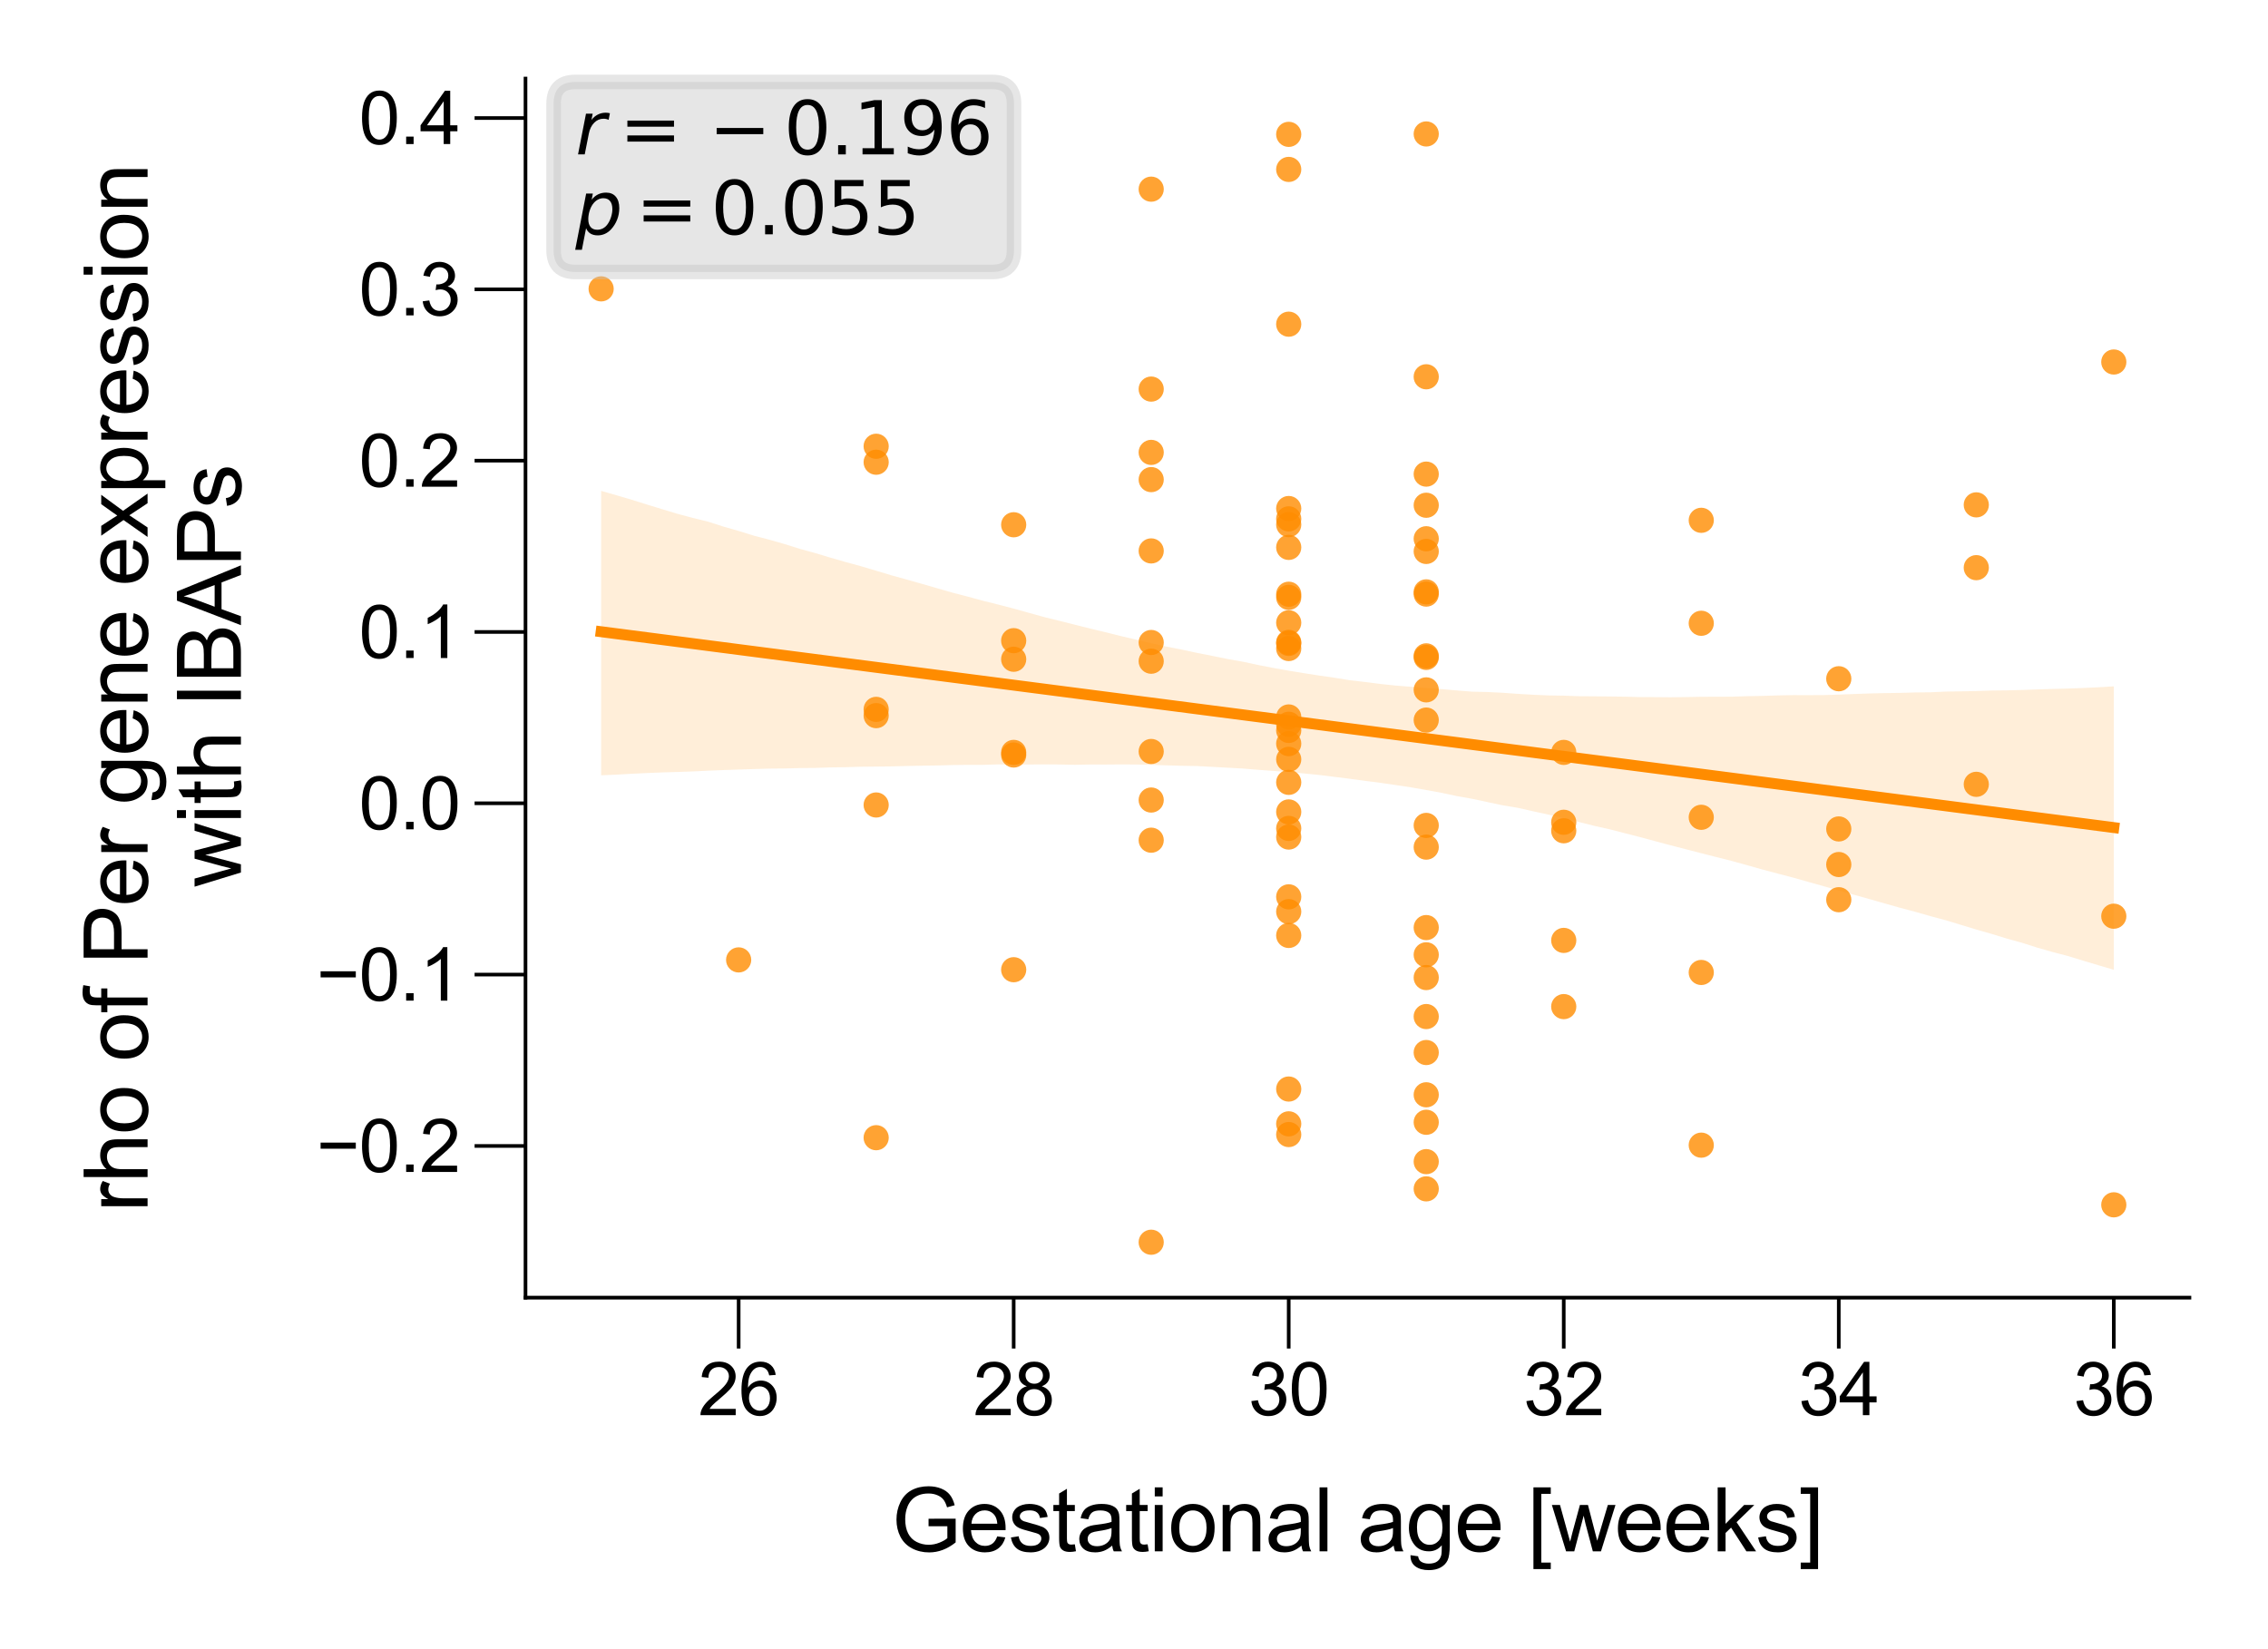 <?xml version="1.0" encoding="utf-8" standalone="no"?>
<!DOCTYPE svg PUBLIC "-//W3C//DTD SVG 1.1//EN"
  "http://www.w3.org/Graphics/SVG/1.1/DTD/svg11.dtd">
<svg xmlns:xlink="http://www.w3.org/1999/xlink" width="155.906pt" height="113.386pt" viewBox="0 0 155.906 113.386" xmlns="http://www.w3.org/2000/svg" version="1.1">
 <defs>
  <style type="text/css">*{stroke-linejoin: round; stroke-linecap: butt}</style>
 </defs>
 <g id="figure_1">
  <g id="patch_1">
   <path d="M 0 113.386 
L 155.906 113.386 
L 155.906 0 
L 0 0 
z
" style="fill: #ffffff"/>
  </g>
  <g id="axes_1">
   <g id="patch_2">
    <path d="M 36.124 89.218 
L 150.506 89.218 
L 150.506 5.4 
L 36.124 5.4 
z
" style="fill: #ffffff"/>
   </g>
   <g id="PathCollection_1">
    <defs>
     <path id="C0_0_718d203c17" d="M 0 0.866 
C 0.23 0.866 0.45 0.775 0.612 0.612 
C 0.775 0.45 0.866 0.23 0.866 -0 
C 0.866 -0.23 0.775 -0.45 0.612 -0.612 
C 0.45 -0.775 0.23 -0.866 0 -0.866 
C -0.23 -0.866 -0.45 -0.775 -0.612 -0.612 
C -0.775 -0.45 -0.866 -0.23 -0.866 0 
C -0.866 0.23 -0.775 0.45 -0.612 0.612 
C -0.45 0.775 -0.23 0.866 0 0.866 
z
"/>
    </defs>
    <g clip-path="url(#p02d0d95303)">
     <use xlink:href="#C0_0_718d203c17" x="88.588" y="78.005" style="fill: #ff8c00; fill-opacity: 0.8"/>
    </g>
    <g clip-path="url(#p02d0d95303)">
     <use xlink:href="#C0_0_718d203c17" x="98.041" y="47.431" style="fill: #ff8c00; fill-opacity: 0.8"/>
    </g>
    <g clip-path="url(#p02d0d95303)">
     <use xlink:href="#C0_0_718d203c17" x="98.041" y="81.738" style="fill: #ff8c00; fill-opacity: 0.8"/>
    </g>
    <g clip-path="url(#p02d0d95303)">
     <use xlink:href="#C0_0_718d203c17" x="69.682" y="51.73" style="fill: #ff8c00; fill-opacity: 0.8"/>
    </g>
    <g clip-path="url(#p02d0d95303)">
     <use xlink:href="#C0_0_718d203c17" x="98.041" y="45.2" style="fill: #ff8c00; fill-opacity: 0.8"/>
    </g>
    <g clip-path="url(#p02d0d95303)">
     <use xlink:href="#C0_0_718d203c17" x="135.853" y="39.029" style="fill: #ff8c00; fill-opacity: 0.8"/>
    </g>
    <g clip-path="url(#p02d0d95303)">
     <use xlink:href="#C0_0_718d203c17" x="98.041" y="40.846" style="fill: #ff8c00; fill-opacity: 0.8"/>
    </g>
    <g clip-path="url(#p02d0d95303)">
     <use xlink:href="#C0_0_718d203c17" x="60.229" y="49.203" style="fill: #ff8c00; fill-opacity: 0.8"/>
    </g>
    <g clip-path="url(#p02d0d95303)">
     <use xlink:href="#C0_0_718d203c17" x="88.588" y="40.855" style="fill: #ff8c00; fill-opacity: 0.8"/>
    </g>
    <g clip-path="url(#p02d0d95303)">
     <use xlink:href="#C0_0_718d203c17" x="116.947" y="56.192" style="fill: #ff8c00; fill-opacity: 0.8"/>
    </g>
    <g clip-path="url(#p02d0d95303)">
     <use xlink:href="#C0_0_718d203c17" x="50.776" y="65.997" style="fill: #ff8c00; fill-opacity: 0.8"/>
    </g>
    <g clip-path="url(#p02d0d95303)">
     <use xlink:href="#C0_0_718d203c17" x="88.588" y="44.165" style="fill: #ff8c00; fill-opacity: 0.8"/>
    </g>
    <g clip-path="url(#p02d0d95303)">
     <use xlink:href="#C0_0_718d203c17" x="88.588" y="62.677" style="fill: #ff8c00; fill-opacity: 0.8"/>
    </g>
    <g clip-path="url(#p02d0d95303)">
     <use xlink:href="#C0_0_718d203c17" x="88.588" y="74.875" style="fill: #ff8c00; fill-opacity: 0.8"/>
    </g>
    <g clip-path="url(#p02d0d95303)">
     <use xlink:href="#C0_0_718d203c17" x="79.135" y="31.104" style="fill: #ff8c00; fill-opacity: 0.8"/>
    </g>
    <g clip-path="url(#p02d0d95303)">
     <use xlink:href="#C0_0_718d203c17" x="98.041" y="40.693" style="fill: #ff8c00; fill-opacity: 0.8"/>
    </g>
    <g clip-path="url(#p02d0d95303)">
     <use xlink:href="#C0_0_718d203c17" x="79.135" y="55.005" style="fill: #ff8c00; fill-opacity: 0.8"/>
    </g>
    <g clip-path="url(#p02d0d95303)">
     <use xlink:href="#C0_0_718d203c17" x="79.135" y="44.174" style="fill: #ff8c00; fill-opacity: 0.8"/>
    </g>
    <g clip-path="url(#p02d0d95303)">
     <use xlink:href="#C0_0_718d203c17" x="88.588" y="11.648" style="fill: #ff8c00; fill-opacity: 0.8"/>
    </g>
    <g clip-path="url(#p02d0d95303)">
     <use xlink:href="#C0_0_718d203c17" x="79.135" y="32.975" style="fill: #ff8c00; fill-opacity: 0.8"/>
    </g>
    <g clip-path="url(#p02d0d95303)">
     <use xlink:href="#C0_0_718d203c17" x="60.229" y="48.771" style="fill: #ff8c00; fill-opacity: 0.8"/>
    </g>
    <g clip-path="url(#p02d0d95303)">
     <use xlink:href="#C0_0_718d203c17" x="69.682" y="45.326" style="fill: #ff8c00; fill-opacity: 0.8"/>
    </g>
    <g clip-path="url(#p02d0d95303)">
     <use xlink:href="#C0_0_718d203c17" x="98.041" y="72.365" style="fill: #ff8c00; fill-opacity: 0.8"/>
    </g>
    <g clip-path="url(#p02d0d95303)">
     <use xlink:href="#C0_0_718d203c17" x="98.041" y="67.211" style="fill: #ff8c00; fill-opacity: 0.8"/>
    </g>
    <g clip-path="url(#p02d0d95303)">
     <use xlink:href="#C0_0_718d203c17" x="41.323" y="19.86" style="fill: #ff8c00; fill-opacity: 0.8"/>
    </g>
    <g clip-path="url(#p02d0d95303)">
     <use xlink:href="#C0_0_718d203c17" x="88.588" y="36.07" style="fill: #ff8c00; fill-opacity: 0.8"/>
    </g>
    <g clip-path="url(#p02d0d95303)">
     <use xlink:href="#C0_0_718d203c17" x="88.588" y="55.823" style="fill: #ff8c00; fill-opacity: 0.8"/>
    </g>
    <g clip-path="url(#p02d0d95303)">
     <use xlink:href="#C0_0_718d203c17" x="116.947" y="78.734" style="fill: #ff8c00; fill-opacity: 0.8"/>
    </g>
    <g clip-path="url(#p02d0d95303)">
     <use xlink:href="#C0_0_718d203c17" x="88.588" y="35.674" style="fill: #ff8c00; fill-opacity: 0.8"/>
    </g>
    <g clip-path="url(#p02d0d95303)">
     <use xlink:href="#C0_0_718d203c17" x="88.588" y="9.237" style="fill: #ff8c00; fill-opacity: 0.8"/>
    </g>
    <g clip-path="url(#p02d0d95303)">
     <use xlink:href="#C0_0_718d203c17" x="88.588" y="44.237" style="fill: #ff8c00; fill-opacity: 0.8"/>
    </g>
    <g clip-path="url(#p02d0d95303)">
     <use xlink:href="#C0_0_718d203c17" x="88.588" y="42.816" style="fill: #ff8c00; fill-opacity: 0.8"/>
    </g>
    <g clip-path="url(#p02d0d95303)">
     <use xlink:href="#C0_0_718d203c17" x="145.306" y="82.836" style="fill: #ff8c00; fill-opacity: 0.8"/>
    </g>
    <g clip-path="url(#p02d0d95303)">
     <use xlink:href="#C0_0_718d203c17" x="126.4" y="46.666" style="fill: #ff8c00; fill-opacity: 0.8"/>
    </g>
    <g clip-path="url(#p02d0d95303)">
     <use xlink:href="#C0_0_718d203c17" x="98.041" y="58.243" style="fill: #ff8c00; fill-opacity: 0.8"/>
    </g>
    <g clip-path="url(#p02d0d95303)">
     <use xlink:href="#C0_0_718d203c17" x="88.588" y="53.79" style="fill: #ff8c00; fill-opacity: 0.8"/>
    </g>
    <g clip-path="url(#p02d0d95303)">
     <use xlink:href="#C0_0_718d203c17" x="69.682" y="36.079" style="fill: #ff8c00; fill-opacity: 0.8"/>
    </g>
    <g clip-path="url(#p02d0d95303)">
     <use xlink:href="#C0_0_718d203c17" x="126.4" y="61.859" style="fill: #ff8c00; fill-opacity: 0.8"/>
    </g>
    <g clip-path="url(#p02d0d95303)">
     <use xlink:href="#C0_0_718d203c17" x="79.135" y="57.766" style="fill: #ff8c00; fill-opacity: 0.8"/>
    </g>
    <g clip-path="url(#p02d0d95303)">
     <use xlink:href="#C0_0_718d203c17" x="69.682" y="66.671" style="fill: #ff8c00; fill-opacity: 0.8"/>
    </g>
    <g clip-path="url(#p02d0d95303)">
     <use xlink:href="#C0_0_718d203c17" x="60.229" y="78.221" style="fill: #ff8c00; fill-opacity: 0.8"/>
    </g>
    <g clip-path="url(#p02d0d95303)">
     <use xlink:href="#C0_0_718d203c17" x="98.041" y="49.508" style="fill: #ff8c00; fill-opacity: 0.8"/>
    </g>
    <g clip-path="url(#p02d0d95303)">
     <use xlink:href="#C0_0_718d203c17" x="79.135" y="37.878" style="fill: #ff8c00; fill-opacity: 0.8"/>
    </g>
    <g clip-path="url(#p02d0d95303)">
     <use xlink:href="#C0_0_718d203c17" x="135.853" y="53.925" style="fill: #ff8c00; fill-opacity: 0.8"/>
    </g>
    <g clip-path="url(#p02d0d95303)">
     <use xlink:href="#C0_0_718d203c17" x="98.041" y="77.16" style="fill: #ff8c00; fill-opacity: 0.8"/>
    </g>
    <g clip-path="url(#p02d0d95303)">
     <use xlink:href="#C0_0_718d203c17" x="79.135" y="13.006" style="fill: #ff8c00; fill-opacity: 0.8"/>
    </g>
    <g clip-path="url(#p02d0d95303)">
     <use xlink:href="#C0_0_718d203c17" x="135.853" y="34.711" style="fill: #ff8c00; fill-opacity: 0.8"/>
    </g>
    <g clip-path="url(#p02d0d95303)">
     <use xlink:href="#C0_0_718d203c17" x="88.588" y="41.071" style="fill: #ff8c00; fill-opacity: 0.8"/>
    </g>
    <g clip-path="url(#p02d0d95303)">
     <use xlink:href="#C0_0_718d203c17" x="88.588" y="37.635" style="fill: #ff8c00; fill-opacity: 0.8"/>
    </g>
    <g clip-path="url(#p02d0d95303)">
     <use xlink:href="#C0_0_718d203c17" x="88.588" y="77.268" style="fill: #ff8c00; fill-opacity: 0.8"/>
    </g>
    <g clip-path="url(#p02d0d95303)">
     <use xlink:href="#C0_0_718d203c17" x="116.947" y="42.852" style="fill: #ff8c00; fill-opacity: 0.8"/>
    </g>
    <g clip-path="url(#p02d0d95303)">
     <use xlink:href="#C0_0_718d203c17" x="88.588" y="34.963" style="fill: #ff8c00; fill-opacity: 0.8"/>
    </g>
    <g clip-path="url(#p02d0d95303)">
     <use xlink:href="#C0_0_718d203c17" x="60.229" y="31.779" style="fill: #ff8c00; fill-opacity: 0.8"/>
    </g>
    <g clip-path="url(#p02d0d95303)">
     <use xlink:href="#C0_0_718d203c17" x="88.588" y="51.128" style="fill: #ff8c00; fill-opacity: 0.8"/>
    </g>
    <g clip-path="url(#p02d0d95303)">
     <use xlink:href="#C0_0_718d203c17" x="107.494" y="56.534" style="fill: #ff8c00; fill-opacity: 0.8"/>
    </g>
    <g clip-path="url(#p02d0d95303)">
     <use xlink:href="#C0_0_718d203c17" x="88.588" y="49.293" style="fill: #ff8c00; fill-opacity: 0.8"/>
    </g>
    <g clip-path="url(#p02d0d95303)">
     <use xlink:href="#C0_0_718d203c17" x="98.041" y="65.646" style="fill: #ff8c00; fill-opacity: 0.8"/>
    </g>
    <g clip-path="url(#p02d0d95303)">
     <use xlink:href="#C0_0_718d203c17" x="88.588" y="56.957" style="fill: #ff8c00; fill-opacity: 0.8"/>
    </g>
    <g clip-path="url(#p02d0d95303)">
     <use xlink:href="#C0_0_718d203c17" x="98.041" y="37.914" style="fill: #ff8c00; fill-opacity: 0.8"/>
    </g>
    <g clip-path="url(#p02d0d95303)">
     <use xlink:href="#C0_0_718d203c17" x="88.588" y="61.661" style="fill: #ff8c00; fill-opacity: 0.8"/>
    </g>
    <g clip-path="url(#p02d0d95303)">
     <use xlink:href="#C0_0_718d203c17" x="98.041" y="69.892" style="fill: #ff8c00; fill-opacity: 0.8"/>
    </g>
    <g clip-path="url(#p02d0d95303)">
     <use xlink:href="#C0_0_718d203c17" x="98.041" y="25.905" style="fill: #ff8c00; fill-opacity: 0.8"/>
    </g>
    <g clip-path="url(#p02d0d95303)">
     <use xlink:href="#C0_0_718d203c17" x="79.135" y="51.667" style="fill: #ff8c00; fill-opacity: 0.8"/>
    </g>
    <g clip-path="url(#p02d0d95303)">
     <use xlink:href="#C0_0_718d203c17" x="88.588" y="52.207" style="fill: #ff8c00; fill-opacity: 0.8"/>
    </g>
    <g clip-path="url(#p02d0d95303)">
     <use xlink:href="#C0_0_718d203c17" x="88.588" y="57.55" style="fill: #ff8c00; fill-opacity: 0.8"/>
    </g>
    <g clip-path="url(#p02d0d95303)">
     <use xlink:href="#C0_0_718d203c17" x="69.682" y="51.91" style="fill: #ff8c00; fill-opacity: 0.8"/>
    </g>
    <g clip-path="url(#p02d0d95303)">
     <use xlink:href="#C0_0_718d203c17" x="98.041" y="63.775" style="fill: #ff8c00; fill-opacity: 0.8"/>
    </g>
    <g clip-path="url(#p02d0d95303)">
     <use xlink:href="#C0_0_718d203c17" x="88.588" y="22.289" style="fill: #ff8c00; fill-opacity: 0.8"/>
    </g>
    <g clip-path="url(#p02d0d95303)">
     <use xlink:href="#C0_0_718d203c17" x="98.041" y="45.092" style="fill: #ff8c00; fill-opacity: 0.8"/>
    </g>
    <g clip-path="url(#p02d0d95303)">
     <use xlink:href="#C0_0_718d203c17" x="145.306" y="24.889" style="fill: #ff8c00; fill-opacity: 0.8"/>
    </g>
    <g clip-path="url(#p02d0d95303)">
     <use xlink:href="#C0_0_718d203c17" x="126.4" y="59.439" style="fill: #ff8c00; fill-opacity: 0.8"/>
    </g>
    <g clip-path="url(#p02d0d95303)">
     <use xlink:href="#C0_0_718d203c17" x="60.229" y="55.346" style="fill: #ff8c00; fill-opacity: 0.8"/>
    </g>
    <g clip-path="url(#p02d0d95303)">
     <use xlink:href="#C0_0_718d203c17" x="145.306" y="62.992" style="fill: #ff8c00; fill-opacity: 0.8"/>
    </g>
    <g clip-path="url(#p02d0d95303)">
     <use xlink:href="#C0_0_718d203c17" x="79.135" y="26.751" style="fill: #ff8c00; fill-opacity: 0.8"/>
    </g>
    <g clip-path="url(#p02d0d95303)">
     <use xlink:href="#C0_0_718d203c17" x="88.588" y="49.796" style="fill: #ff8c00; fill-opacity: 0.8"/>
    </g>
    <g clip-path="url(#p02d0d95303)">
     <use xlink:href="#C0_0_718d203c17" x="126.4" y="56.993" style="fill: #ff8c00; fill-opacity: 0.8"/>
    </g>
    <g clip-path="url(#p02d0d95303)">
     <use xlink:href="#C0_0_718d203c17" x="60.229" y="30.682" style="fill: #ff8c00; fill-opacity: 0.8"/>
    </g>
    <g clip-path="url(#p02d0d95303)">
     <use xlink:href="#C0_0_718d203c17" x="88.588" y="64.315" style="fill: #ff8c00; fill-opacity: 0.8"/>
    </g>
    <g clip-path="url(#p02d0d95303)">
     <use xlink:href="#C0_0_718d203c17" x="69.682" y="44.048" style="fill: #ff8c00; fill-opacity: 0.8"/>
    </g>
    <g clip-path="url(#p02d0d95303)">
     <use xlink:href="#C0_0_718d203c17" x="98.041" y="34.738" style="fill: #ff8c00; fill-opacity: 0.8"/>
    </g>
    <g clip-path="url(#p02d0d95303)">
     <use xlink:href="#C0_0_718d203c17" x="88.588" y="50.219" style="fill: #ff8c00; fill-opacity: 0.8"/>
    </g>
    <g clip-path="url(#p02d0d95303)">
     <use xlink:href="#C0_0_718d203c17" x="116.947" y="66.86" style="fill: #ff8c00; fill-opacity: 0.8"/>
    </g>
    <g clip-path="url(#p02d0d95303)">
     <use xlink:href="#C0_0_718d203c17" x="79.135" y="45.461" style="fill: #ff8c00; fill-opacity: 0.8"/>
    </g>
    <g clip-path="url(#p02d0d95303)">
     <use xlink:href="#C0_0_718d203c17" x="79.135" y="85.408" style="fill: #ff8c00; fill-opacity: 0.8"/>
    </g>
    <g clip-path="url(#p02d0d95303)">
     <use xlink:href="#C0_0_718d203c17" x="107.494" y="51.73" style="fill: #ff8c00; fill-opacity: 0.8"/>
    </g>
    <g clip-path="url(#p02d0d95303)">
     <use xlink:href="#C0_0_718d203c17" x="98.041" y="9.21" style="fill: #ff8c00; fill-opacity: 0.8"/>
    </g>
    <g clip-path="url(#p02d0d95303)">
     <use xlink:href="#C0_0_718d203c17" x="98.041" y="32.597" style="fill: #ff8c00; fill-opacity: 0.8"/>
    </g>
    <g clip-path="url(#p02d0d95303)">
     <use xlink:href="#C0_0_718d203c17" x="98.041" y="75.271" style="fill: #ff8c00; fill-opacity: 0.8"/>
    </g>
    <g clip-path="url(#p02d0d95303)">
     <use xlink:href="#C0_0_718d203c17" x="88.588" y="44.588" style="fill: #ff8c00; fill-opacity: 0.8"/>
    </g>
    <g clip-path="url(#p02d0d95303)">
     <use xlink:href="#C0_0_718d203c17" x="107.494" y="57.118" style="fill: #ff8c00; fill-opacity: 0.8"/>
    </g>
    <g clip-path="url(#p02d0d95303)">
     <use xlink:href="#C0_0_718d203c17" x="98.041" y="79.867" style="fill: #ff8c00; fill-opacity: 0.8"/>
    </g>
    <g clip-path="url(#p02d0d95303)">
     <use xlink:href="#C0_0_718d203c17" x="107.494" y="69.208" style="fill: #ff8c00; fill-opacity: 0.8"/>
    </g>
    <g clip-path="url(#p02d0d95303)">
     <use xlink:href="#C0_0_718d203c17" x="98.041" y="56.75" style="fill: #ff8c00; fill-opacity: 0.8"/>
    </g>
    <g clip-path="url(#p02d0d95303)">
     <use xlink:href="#C0_0_718d203c17" x="98.041" y="37.041" style="fill: #ff8c00; fill-opacity: 0.8"/>
    </g>
    <g clip-path="url(#p02d0d95303)">
     <use xlink:href="#C0_0_718d203c17" x="107.494" y="64.656" style="fill: #ff8c00; fill-opacity: 0.8"/>
    </g>
    <g clip-path="url(#p02d0d95303)">
     <use xlink:href="#C0_0_718d203c17" x="116.947" y="35.773" style="fill: #ff8c00; fill-opacity: 0.8"/>
    </g>
   </g>
   <g id="PolyCollection_1">
    <path d="M 41.323 33.749 
L 41.323 53.304 
L 42.373 53.26 
L 43.424 53.2 
L 44.474 53.15 
L 45.525 53.106 
L 46.575 53.075 
L 47.625 53.038 
L 48.676 52.987 
L 49.726 52.945 
L 50.776 52.91 
L 51.827 52.876 
L 52.877 52.845 
L 53.927 52.835 
L 54.978 52.808 
L 56.028 52.798 
L 57.078 52.763 
L 58.129 52.748 
L 59.179 52.716 
L 60.229 52.705 
L 61.28 52.693 
L 62.33 52.665 
L 63.38 52.644 
L 64.431 52.629 
L 65.481 52.599 
L 66.531 52.587 
L 67.582 52.586 
L 68.632 52.555 
L 69.682 52.567 
L 70.733 52.564 
L 71.783 52.555 
L 72.833 52.562 
L 73.884 52.583 
L 74.934 52.564 
L 75.984 52.566 
L 77.035 52.558 
L 78.085 52.563 
L 79.135 52.586 
L 80.186 52.62 
L 81.236 52.651 
L 82.286 52.669 
L 83.337 52.725 
L 84.387 52.782 
L 85.437 52.84 
L 86.488 52.927 
L 87.538 53.003 
L 88.588 53.082 
L 89.639 53.177 
L 90.689 53.283 
L 91.739 53.414 
L 92.79 53.544 
L 93.84 53.686 
L 94.89 53.822 
L 95.941 53.975 
L 96.991 54.133 
L 98.041 54.317 
L 99.092 54.508 
L 100.142 54.733 
L 101.192 54.919 
L 102.243 55.144 
L 103.293 55.367 
L 104.343 55.542 
L 105.394 55.78 
L 106.444 56.009 
L 107.494 56.254 
L 108.545 56.515 
L 109.595 56.782 
L 110.645 57.015 
L 111.696 57.286 
L 112.746 57.556 
L 113.796 57.839 
L 114.847 58.12 
L 115.897 58.39 
L 116.947 58.662 
L 117.998 58.93 
L 119.048 59.195 
L 120.098 59.486 
L 121.149 59.782 
L 122.199 60.062 
L 123.249 60.336 
L 124.3 60.632 
L 125.35 60.928 
L 126.4 61.227 
L 127.451 61.52 
L 128.501 61.813 
L 129.551 62.114 
L 130.602 62.411 
L 131.652 62.688 
L 132.702 62.989 
L 133.753 63.269 
L 134.803 63.59 
L 135.853 63.909 
L 136.904 64.21 
L 137.954 64.531 
L 139.004 64.823 
L 140.055 65.157 
L 141.105 65.457 
L 142.155 65.732 
L 143.206 66.053 
L 144.256 66.367 
L 145.306 66.677 
L 145.306 47.19 
L 145.306 47.19 
L 144.256 47.252 
L 143.206 47.301 
L 142.155 47.34 
L 141.105 47.368 
L 140.055 47.4 
L 139.004 47.438 
L 137.954 47.464 
L 136.904 47.476 
L 135.853 47.513 
L 134.803 47.532 
L 133.753 47.549 
L 132.702 47.597 
L 131.652 47.609 
L 130.602 47.639 
L 129.551 47.653 
L 128.501 47.679 
L 127.451 47.715 
L 126.4 47.757 
L 125.35 47.79 
L 124.3 47.794 
L 123.249 47.792 
L 122.199 47.812 
L 121.149 47.846 
L 120.098 47.865 
L 119.048 47.899 
L 117.998 47.903 
L 116.947 47.906 
L 115.897 47.926 
L 114.847 47.939 
L 113.796 47.93 
L 112.746 47.927 
L 111.696 47.899 
L 110.645 47.886 
L 109.595 47.874 
L 108.545 47.867 
L 107.494 47.829 
L 106.444 47.813 
L 105.394 47.767 
L 104.343 47.706 
L 103.293 47.63 
L 102.243 47.579 
L 101.192 47.554 
L 100.142 47.47 
L 99.092 47.378 
L 98.041 47.304 
L 96.991 47.219 
L 95.941 47.135 
L 94.89 47.026 
L 93.84 46.89 
L 92.79 46.769 
L 91.739 46.597 
L 90.689 46.447 
L 89.639 46.284 
L 88.588 46.112 
L 87.538 45.924 
L 86.488 45.721 
L 85.437 45.495 
L 84.387 45.31 
L 83.337 45.095 
L 82.286 44.888 
L 81.236 44.663 
L 80.186 44.457 
L 79.135 44.225 
L 78.085 43.975 
L 77.035 43.728 
L 75.984 43.467 
L 74.934 43.216 
L 73.884 42.951 
L 72.833 42.685 
L 71.783 42.428 
L 70.733 42.136 
L 69.682 41.843 
L 68.632 41.569 
L 67.582 41.308 
L 66.531 41.022 
L 65.481 40.75 
L 64.431 40.448 
L 63.38 40.143 
L 62.33 39.847 
L 61.28 39.556 
L 60.229 39.24 
L 59.179 38.928 
L 58.129 38.641 
L 57.078 38.339 
L 56.028 38.024 
L 54.978 37.735 
L 53.927 37.405 
L 52.877 37.105 
L 51.827 36.831 
L 50.776 36.505 
L 49.726 36.204 
L 48.676 35.867 
L 47.625 35.61 
L 46.575 35.328 
L 45.525 35.011 
L 44.474 34.69 
L 43.424 34.36 
L 42.373 34.051 
L 41.323 33.749 
z
" clip-path="url(#p02d0d95303)" style="fill: #ff8c00; fill-opacity: 0.15"/>
   </g>
   <g id="matplotlib.axis_1">
    <g id="xtick_1">
     <g id="line2d_1">
      <defs>
       <path id="m81bc87f245" d="M 0 0 
L 0 3.5 
" style="stroke: #000000; stroke-width: 0.25"/>
      </defs>
      <g>
       <use xlink:href="#m81bc87f245" x="50.776" y="89.218" style="stroke: #000000; stroke-width: 0.25"/>
      </g>
     </g>
     <g id="text_1">
      <!-- 26 -->
      <g transform="translate(47.996 97.297) scale(0.05 -0.05)">
       <defs>
        <path id="ArialMT-32" d="M 3222 541 
L 3222 0 
L 194 0 
Q 188 203 259 391 
Q 375 700 629 1000 
Q 884 1300 1366 1694 
Q 2113 2306 2375 2664 
Q 2638 3022 2638 3341 
Q 2638 3675 2398 3904 
Q 2159 4134 1775 4134 
Q 1369 4134 1125 3890 
Q 881 3647 878 3216 
L 300 3275 
Q 359 3922 746 4261 
Q 1134 4600 1788 4600 
Q 2447 4600 2831 4234 
Q 3216 3869 3216 3328 
Q 3216 3053 3103 2787 
Q 2991 2522 2730 2228 
Q 2469 1934 1863 1422 
Q 1356 997 1212 845 
Q 1069 694 975 541 
L 3222 541 
z
" transform="scale(0.016)"/>
        <path id="ArialMT-36" d="M 3184 3459 
L 2625 3416 
Q 2550 3747 2413 3897 
Q 2184 4138 1850 4138 
Q 1581 4138 1378 3988 
Q 1113 3794 959 3422 
Q 806 3050 800 2363 
Q 1003 2672 1297 2822 
Q 1591 2972 1913 2972 
Q 2475 2972 2870 2558 
Q 3266 2144 3266 1488 
Q 3266 1056 3080 686 
Q 2894 316 2569 119 
Q 2244 -78 1831 -78 
Q 1128 -78 684 439 
Q 241 956 241 2144 
Q 241 3472 731 4075 
Q 1159 4600 1884 4600 
Q 2425 4600 2770 4297 
Q 3116 3994 3184 3459 
z
M 888 1484 
Q 888 1194 1011 928 
Q 1134 663 1356 523 
Q 1578 384 1822 384 
Q 2178 384 2434 671 
Q 2691 959 2691 1453 
Q 2691 1928 2437 2201 
Q 2184 2475 1800 2475 
Q 1419 2475 1153 2201 
Q 888 1928 888 1484 
z
" transform="scale(0.016)"/>
       </defs>
       <use xlink:href="#ArialMT-32"/>
       <use xlink:href="#ArialMT-36" x="55.615"/>
      </g>
     </g>
    </g>
    <g id="xtick_2">
     <g id="line2d_2">
      <g>
       <use xlink:href="#m81bc87f245" x="69.682" y="89.218" style="stroke: #000000; stroke-width: 0.25"/>
      </g>
     </g>
     <g id="text_2">
      <!-- 28 -->
      <g transform="translate(66.902 97.297) scale(0.05 -0.05)">
       <defs>
        <path id="ArialMT-38" d="M 1131 2484 
Q 781 2613 612 2850 
Q 444 3088 444 3419 
Q 444 3919 803 4259 
Q 1163 4600 1759 4600 
Q 2359 4600 2725 4251 
Q 3091 3903 3091 3403 
Q 3091 3084 2923 2848 
Q 2756 2613 2416 2484 
Q 2838 2347 3058 2040 
Q 3278 1734 3278 1309 
Q 3278 722 2862 322 
Q 2447 -78 1769 -78 
Q 1091 -78 675 323 
Q 259 725 259 1325 
Q 259 1772 486 2073 
Q 713 2375 1131 2484 
z
M 1019 3438 
Q 1019 3113 1228 2906 
Q 1438 2700 1772 2700 
Q 2097 2700 2305 2904 
Q 2513 3109 2513 3406 
Q 2513 3716 2298 3927 
Q 2084 4138 1766 4138 
Q 1444 4138 1231 3931 
Q 1019 3725 1019 3438 
z
M 838 1322 
Q 838 1081 952 856 
Q 1066 631 1291 507 
Q 1516 384 1775 384 
Q 2178 384 2440 643 
Q 2703 903 2703 1303 
Q 2703 1709 2433 1975 
Q 2163 2241 1756 2241 
Q 1359 2241 1098 1978 
Q 838 1716 838 1322 
z
" transform="scale(0.016)"/>
       </defs>
       <use xlink:href="#ArialMT-32"/>
       <use xlink:href="#ArialMT-38" x="55.615"/>
      </g>
     </g>
    </g>
    <g id="xtick_3">
     <g id="line2d_3">
      <g>
       <use xlink:href="#m81bc87f245" x="88.588" y="89.218" style="stroke: #000000; stroke-width: 0.25"/>
      </g>
     </g>
     <g id="text_3">
      <!-- 30 -->
      <g transform="translate(85.808 97.297) scale(0.05 -0.05)">
       <defs>
        <path id="ArialMT-33" d="M 269 1209 
L 831 1284 
Q 928 806 1161 595 
Q 1394 384 1728 384 
Q 2125 384 2398 659 
Q 2672 934 2672 1341 
Q 2672 1728 2419 1979 
Q 2166 2231 1775 2231 
Q 1616 2231 1378 2169 
L 1441 2663 
Q 1497 2656 1531 2656 
Q 1891 2656 2178 2843 
Q 2466 3031 2466 3422 
Q 2466 3731 2256 3934 
Q 2047 4138 1716 4138 
Q 1388 4138 1169 3931 
Q 950 3725 888 3313 
L 325 3413 
Q 428 3978 793 4289 
Q 1159 4600 1703 4600 
Q 2078 4600 2393 4439 
Q 2709 4278 2876 4000 
Q 3044 3722 3044 3409 
Q 3044 3113 2884 2869 
Q 2725 2625 2413 2481 
Q 2819 2388 3044 2092 
Q 3269 1797 3269 1353 
Q 3269 753 2831 336 
Q 2394 -81 1725 -81 
Q 1122 -81 723 278 
Q 325 638 269 1209 
z
" transform="scale(0.016)"/>
        <path id="ArialMT-30" d="M 266 2259 
Q 266 3072 433 3567 
Q 600 4063 929 4331 
Q 1259 4600 1759 4600 
Q 2128 4600 2406 4451 
Q 2684 4303 2865 4023 
Q 3047 3744 3150 3342 
Q 3253 2941 3253 2259 
Q 3253 1453 3087 958 
Q 2922 463 2592 192 
Q 2263 -78 1759 -78 
Q 1097 -78 719 397 
Q 266 969 266 2259 
z
M 844 2259 
Q 844 1131 1108 757 
Q 1372 384 1759 384 
Q 2147 384 2411 759 
Q 2675 1134 2675 2259 
Q 2675 3391 2411 3762 
Q 2147 4134 1753 4134 
Q 1366 4134 1134 3806 
Q 844 3388 844 2259 
z
" transform="scale(0.016)"/>
       </defs>
       <use xlink:href="#ArialMT-33"/>
       <use xlink:href="#ArialMT-30" x="55.615"/>
      </g>
     </g>
    </g>
    <g id="xtick_4">
     <g id="line2d_4">
      <g>
       <use xlink:href="#m81bc87f245" x="107.494" y="89.218" style="stroke: #000000; stroke-width: 0.25"/>
      </g>
     </g>
     <g id="text_4">
      <!-- 32 -->
      <g transform="translate(104.714 97.297) scale(0.05 -0.05)">
       <use xlink:href="#ArialMT-33"/>
       <use xlink:href="#ArialMT-32" x="55.615"/>
      </g>
     </g>
    </g>
    <g id="xtick_5">
     <g id="line2d_5">
      <g>
       <use xlink:href="#m81bc87f245" x="126.4" y="89.218" style="stroke: #000000; stroke-width: 0.25"/>
      </g>
     </g>
     <g id="text_5">
      <!-- 34 -->
      <g transform="translate(123.62 97.297) scale(0.05 -0.05)">
       <defs>
        <path id="ArialMT-34" d="M 2069 0 
L 2069 1097 
L 81 1097 
L 81 1613 
L 2172 4581 
L 2631 4581 
L 2631 1613 
L 3250 1613 
L 3250 1097 
L 2631 1097 
L 2631 0 
L 2069 0 
z
M 2069 1613 
L 2069 3678 
L 634 1613 
L 2069 1613 
z
" transform="scale(0.016)"/>
       </defs>
       <use xlink:href="#ArialMT-33"/>
       <use xlink:href="#ArialMT-34" x="55.615"/>
      </g>
     </g>
    </g>
    <g id="xtick_6">
     <g id="line2d_6">
      <g>
       <use xlink:href="#m81bc87f245" x="145.306" y="89.218" style="stroke: #000000; stroke-width: 0.25"/>
      </g>
     </g>
     <g id="text_6">
      <!-- 36 -->
      <g transform="translate(142.526 97.297) scale(0.05 -0.05)">
       <use xlink:href="#ArialMT-33"/>
       <use xlink:href="#ArialMT-36" x="55.615"/>
      </g>
     </g>
    </g>
    <g id="text_7">
     <!-- Gestational age [weeks] -->
     <g transform="translate(61.298 106.659) scale(0.06 -0.06)">
      <defs>
       <path id="ArialMT-47" d="M 2638 1797 
L 2638 2334 
L 4578 2338 
L 4578 638 
Q 4131 281 3656 101 
Q 3181 -78 2681 -78 
Q 2006 -78 1454 211 
Q 903 500 622 1047 
Q 341 1594 341 2269 
Q 341 2938 620 3517 
Q 900 4097 1425 4378 
Q 1950 4659 2634 4659 
Q 3131 4659 3532 4498 
Q 3934 4338 4162 4050 
Q 4391 3763 4509 3300 
L 3963 3150 
Q 3859 3500 3706 3700 
Q 3553 3900 3268 4020 
Q 2984 4141 2638 4141 
Q 2222 4141 1919 4014 
Q 1616 3888 1430 3681 
Q 1244 3475 1141 3228 
Q 966 2803 966 2306 
Q 966 1694 1177 1281 
Q 1388 869 1791 669 
Q 2194 469 2647 469 
Q 3041 469 3416 620 
Q 3791 772 3984 944 
L 3984 1797 
L 2638 1797 
z
" transform="scale(0.016)"/>
       <path id="ArialMT-65" d="M 2694 1069 
L 3275 997 
Q 3138 488 2766 206 
Q 2394 -75 1816 -75 
Q 1088 -75 661 373 
Q 234 822 234 1631 
Q 234 2469 665 2931 
Q 1097 3394 1784 3394 
Q 2450 3394 2872 2941 
Q 3294 2488 3294 1666 
Q 3294 1616 3291 1516 
L 816 1516 
Q 847 969 1125 678 
Q 1403 388 1819 388 
Q 2128 388 2347 550 
Q 2566 713 2694 1069 
z
M 847 1978 
L 2700 1978 
Q 2663 2397 2488 2606 
Q 2219 2931 1791 2931 
Q 1403 2931 1139 2672 
Q 875 2413 847 1978 
z
" transform="scale(0.016)"/>
       <path id="ArialMT-73" d="M 197 991 
L 753 1078 
Q 800 744 1014 566 
Q 1228 388 1613 388 
Q 2000 388 2187 545 
Q 2375 703 2375 916 
Q 2375 1106 2209 1216 
Q 2094 1291 1634 1406 
Q 1016 1563 777 1677 
Q 538 1791 414 1992 
Q 291 2194 291 2438 
Q 291 2659 392 2848 
Q 494 3038 669 3163 
Q 800 3259 1026 3326 
Q 1253 3394 1513 3394 
Q 1903 3394 2198 3281 
Q 2494 3169 2634 2976 
Q 2775 2784 2828 2463 
L 2278 2388 
Q 2241 2644 2061 2787 
Q 1881 2931 1553 2931 
Q 1166 2931 1000 2803 
Q 834 2675 834 2503 
Q 834 2394 903 2306 
Q 972 2216 1119 2156 
Q 1203 2125 1616 2013 
Q 2213 1853 2448 1751 
Q 2684 1650 2818 1456 
Q 2953 1263 2953 975 
Q 2953 694 2789 445 
Q 2625 197 2315 61 
Q 2006 -75 1616 -75 
Q 969 -75 630 194 
Q 291 463 197 991 
z
" transform="scale(0.016)"/>
       <path id="ArialMT-74" d="M 1650 503 
L 1731 6 
Q 1494 -44 1306 -44 
Q 1000 -44 831 53 
Q 663 150 594 308 
Q 525 466 525 972 
L 525 2881 
L 113 2881 
L 113 3319 
L 525 3319 
L 525 4141 
L 1084 4478 
L 1084 3319 
L 1650 3319 
L 1650 2881 
L 1084 2881 
L 1084 941 
Q 1084 700 1114 631 
Q 1144 563 1211 522 
Q 1278 481 1403 481 
Q 1497 481 1650 503 
z
" transform="scale(0.016)"/>
       <path id="ArialMT-61" d="M 2588 409 
Q 2275 144 1986 34 
Q 1697 -75 1366 -75 
Q 819 -75 525 192 
Q 231 459 231 875 
Q 231 1119 342 1320 
Q 453 1522 633 1644 
Q 813 1766 1038 1828 
Q 1203 1872 1538 1913 
Q 2219 1994 2541 2106 
Q 2544 2222 2544 2253 
Q 2544 2597 2384 2738 
Q 2169 2928 1744 2928 
Q 1347 2928 1158 2789 
Q 969 2650 878 2297 
L 328 2372 
Q 403 2725 575 2942 
Q 747 3159 1072 3276 
Q 1397 3394 1825 3394 
Q 2250 3394 2515 3294 
Q 2781 3194 2906 3042 
Q 3031 2891 3081 2659 
Q 3109 2516 3109 2141 
L 3109 1391 
Q 3109 606 3145 398 
Q 3181 191 3288 0 
L 2700 0 
Q 2613 175 2588 409 
z
M 2541 1666 
Q 2234 1541 1622 1453 
Q 1275 1403 1131 1340 
Q 988 1278 909 1158 
Q 831 1038 831 891 
Q 831 666 1001 516 
Q 1172 366 1500 366 
Q 1825 366 2078 508 
Q 2331 650 2450 897 
Q 2541 1088 2541 1459 
L 2541 1666 
z
" transform="scale(0.016)"/>
       <path id="ArialMT-69" d="M 425 3934 
L 425 4581 
L 988 4581 
L 988 3934 
L 425 3934 
z
M 425 0 
L 425 3319 
L 988 3319 
L 988 0 
L 425 0 
z
" transform="scale(0.016)"/>
       <path id="ArialMT-6f" d="M 213 1659 
Q 213 2581 725 3025 
Q 1153 3394 1769 3394 
Q 2453 3394 2887 2945 
Q 3322 2497 3322 1706 
Q 3322 1066 3130 698 
Q 2938 331 2570 128 
Q 2203 -75 1769 -75 
Q 1072 -75 642 372 
Q 213 819 213 1659 
z
M 791 1659 
Q 791 1022 1069 705 
Q 1347 388 1769 388 
Q 2188 388 2466 706 
Q 2744 1025 2744 1678 
Q 2744 2294 2464 2611 
Q 2184 2928 1769 2928 
Q 1347 2928 1069 2612 
Q 791 2297 791 1659 
z
" transform="scale(0.016)"/>
       <path id="ArialMT-6e" d="M 422 0 
L 422 3319 
L 928 3319 
L 928 2847 
Q 1294 3394 1984 3394 
Q 2284 3394 2536 3286 
Q 2788 3178 2913 3003 
Q 3038 2828 3088 2588 
Q 3119 2431 3119 2041 
L 3119 0 
L 2556 0 
L 2556 2019 
Q 2556 2363 2490 2533 
Q 2425 2703 2258 2804 
Q 2091 2906 1866 2906 
Q 1506 2906 1245 2678 
Q 984 2450 984 1813 
L 984 0 
L 422 0 
z
" transform="scale(0.016)"/>
       <path id="ArialMT-6c" d="M 409 0 
L 409 4581 
L 972 4581 
L 972 0 
L 409 0 
z
" transform="scale(0.016)"/>
       <path id="ArialMT-20" transform="scale(0.016)"/>
       <path id="ArialMT-67" d="M 319 -275 
L 866 -356 
Q 900 -609 1056 -725 
Q 1266 -881 1628 -881 
Q 2019 -881 2231 -725 
Q 2444 -569 2519 -288 
Q 2563 -116 2559 434 
Q 2191 0 1641 0 
Q 956 0 581 494 
Q 206 988 206 1678 
Q 206 2153 378 2554 
Q 550 2956 876 3175 
Q 1203 3394 1644 3394 
Q 2231 3394 2613 2919 
L 2613 3319 
L 3131 3319 
L 3131 450 
Q 3131 -325 2973 -648 
Q 2816 -972 2473 -1159 
Q 2131 -1347 1631 -1347 
Q 1038 -1347 672 -1080 
Q 306 -813 319 -275 
z
M 784 1719 
Q 784 1066 1043 766 
Q 1303 466 1694 466 
Q 2081 466 2343 764 
Q 2606 1063 2606 1700 
Q 2606 2309 2336 2618 
Q 2066 2928 1684 2928 
Q 1309 2928 1046 2623 
Q 784 2319 784 1719 
z
" transform="scale(0.016)"/>
       <path id="ArialMT-5b" d="M 434 -1272 
L 434 4581 
L 1675 4581 
L 1675 4116 
L 997 4116 
L 997 -806 
L 1675 -806 
L 1675 -1272 
L 434 -1272 
z
" transform="scale(0.016)"/>
       <path id="ArialMT-77" d="M 1034 0 
L 19 3319 
L 600 3319 
L 1128 1403 
L 1325 691 
Q 1338 744 1497 1375 
L 2025 3319 
L 2603 3319 
L 3100 1394 
L 3266 759 
L 3456 1400 
L 4025 3319 
L 4572 3319 
L 3534 0 
L 2950 0 
L 2422 1988 
L 2294 2553 
L 1622 0 
L 1034 0 
z
" transform="scale(0.016)"/>
       <path id="ArialMT-6b" d="M 425 0 
L 425 4581 
L 988 4581 
L 988 1969 
L 2319 3319 
L 3047 3319 
L 1778 2088 
L 3175 0 
L 2481 0 
L 1384 1697 
L 988 1316 
L 988 0 
L 425 0 
z
" transform="scale(0.016)"/>
       <path id="ArialMT-5d" d="M 1363 -1272 
L 122 -1272 
L 122 -806 
L 800 -806 
L 800 4116 
L 122 4116 
L 122 4581 
L 1363 4581 
L 1363 -1272 
z
" transform="scale(0.016)"/>
      </defs>
      <use xlink:href="#ArialMT-47"/>
      <use xlink:href="#ArialMT-65" x="77.783"/>
      <use xlink:href="#ArialMT-73" x="133.398"/>
      <use xlink:href="#ArialMT-74" x="183.398"/>
      <use xlink:href="#ArialMT-61" x="211.182"/>
      <use xlink:href="#ArialMT-74" x="266.797"/>
      <use xlink:href="#ArialMT-69" x="294.58"/>
      <use xlink:href="#ArialMT-6f" x="316.797"/>
      <use xlink:href="#ArialMT-6e" x="372.412"/>
      <use xlink:href="#ArialMT-61" x="428.027"/>
      <use xlink:href="#ArialMT-6c" x="483.643"/>
      <use xlink:href="#ArialMT-20" x="505.859"/>
      <use xlink:href="#ArialMT-61" x="533.643"/>
      <use xlink:href="#ArialMT-67" x="589.258"/>
      <use xlink:href="#ArialMT-65" x="644.873"/>
      <use xlink:href="#ArialMT-20" x="700.488"/>
      <use xlink:href="#ArialMT-5b" x="728.271"/>
      <use xlink:href="#ArialMT-77" x="756.055"/>
      <use xlink:href="#ArialMT-65" x="828.271"/>
      <use xlink:href="#ArialMT-65" x="883.887"/>
      <use xlink:href="#ArialMT-6b" x="939.502"/>
      <use xlink:href="#ArialMT-73" x="989.502"/>
      <use xlink:href="#ArialMT-5d" x="1039.502"/>
     </g>
    </g>
   </g>
   <g id="matplotlib.axis_2">
    <g id="ytick_1">
     <g id="line2d_7">
      <defs>
       <path id="mac7ba0e451" d="M 0 0 
L -3.5 0 
" style="stroke: #000000; stroke-width: 0.25"/>
      </defs>
      <g>
       <use xlink:href="#mac7ba0e451" x="36.124" y="78.787" style="stroke: #000000; stroke-width: 0.25"/>
      </g>
     </g>
     <g id="text_8">
      <!-- −0.2 -->
      <g transform="translate(21.754 80.576) scale(0.05 -0.05)">
       <defs>
        <path id="ArialMT-2212" d="M 3381 1997 
L 356 1997 
L 356 2522 
L 3381 2522 
L 3381 1997 
z
" transform="scale(0.016)"/>
        <path id="ArialMT-2e" d="M 581 0 
L 581 641 
L 1222 641 
L 1222 0 
L 581 0 
z
" transform="scale(0.016)"/>
       </defs>
       <use xlink:href="#ArialMT-2212"/>
       <use xlink:href="#ArialMT-30" x="58.398"/>
       <use xlink:href="#ArialMT-2e" x="114.014"/>
       <use xlink:href="#ArialMT-32" x="141.797"/>
      </g>
     </g>
    </g>
    <g id="ytick_2">
     <g id="line2d_8">
      <g>
       <use xlink:href="#mac7ba0e451" x="36.124" y="67.008" style="stroke: #000000; stroke-width: 0.25"/>
      </g>
     </g>
     <g id="text_9">
      <!-- −0.1 -->
      <g transform="translate(21.754 68.797) scale(0.05 -0.05)">
       <defs>
        <path id="ArialMT-31" d="M 2384 0 
L 1822 0 
L 1822 3584 
Q 1619 3391 1289 3197 
Q 959 3003 697 2906 
L 697 3450 
Q 1169 3672 1522 3987 
Q 1875 4303 2022 4600 
L 2384 4600 
L 2384 0 
z
" transform="scale(0.016)"/>
       </defs>
       <use xlink:href="#ArialMT-2212"/>
       <use xlink:href="#ArialMT-30" x="58.398"/>
       <use xlink:href="#ArialMT-2e" x="114.014"/>
       <use xlink:href="#ArialMT-31" x="141.797"/>
      </g>
     </g>
    </g>
    <g id="ytick_3">
     <g id="line2d_9">
      <g>
       <use xlink:href="#mac7ba0e451" x="36.124" y="55.229" style="stroke: #000000; stroke-width: 0.25"/>
      </g>
     </g>
     <g id="text_10">
      <!-- 0.0 -->
      <g transform="translate(24.674 57.019) scale(0.05 -0.05)">
       <use xlink:href="#ArialMT-30"/>
       <use xlink:href="#ArialMT-2e" x="55.615"/>
       <use xlink:href="#ArialMT-30" x="83.398"/>
      </g>
     </g>
    </g>
    <g id="ytick_4">
     <g id="line2d_10">
      <g>
       <use xlink:href="#mac7ba0e451" x="36.124" y="43.451" style="stroke: #000000; stroke-width: 0.25"/>
      </g>
     </g>
     <g id="text_11">
      <!-- 0.1 -->
      <g transform="translate(24.674 45.24) scale(0.05 -0.05)">
       <use xlink:href="#ArialMT-30"/>
       <use xlink:href="#ArialMT-2e" x="55.615"/>
       <use xlink:href="#ArialMT-31" x="83.398"/>
      </g>
     </g>
    </g>
    <g id="ytick_5">
     <g id="line2d_11">
      <g>
       <use xlink:href="#mac7ba0e451" x="36.124" y="31.672" style="stroke: #000000; stroke-width: 0.25"/>
      </g>
     </g>
     <g id="text_12">
      <!-- 0.2 -->
      <g transform="translate(24.674 33.462) scale(0.05 -0.05)">
       <use xlink:href="#ArialMT-30"/>
       <use xlink:href="#ArialMT-2e" x="55.615"/>
       <use xlink:href="#ArialMT-32" x="83.398"/>
      </g>
     </g>
    </g>
    <g id="ytick_6">
     <g id="line2d_12">
      <g>
       <use xlink:href="#mac7ba0e451" x="36.124" y="19.894" style="stroke: #000000; stroke-width: 0.25"/>
      </g>
     </g>
     <g id="text_13">
      <!-- 0.3 -->
      <g transform="translate(24.674 21.683) scale(0.05 -0.05)">
       <use xlink:href="#ArialMT-30"/>
       <use xlink:href="#ArialMT-2e" x="55.615"/>
       <use xlink:href="#ArialMT-33" x="83.398"/>
      </g>
     </g>
    </g>
    <g id="ytick_7">
     <g id="line2d_13">
      <g>
       <use xlink:href="#mac7ba0e451" x="36.124" y="8.115" style="stroke: #000000; stroke-width: 0.25"/>
      </g>
     </g>
     <g id="text_14">
      <!-- 0.4 -->
      <g transform="translate(24.674 9.905) scale(0.05 -0.05)">
       <use xlink:href="#ArialMT-30"/>
       <use xlink:href="#ArialMT-2e" x="55.615"/>
       <use xlink:href="#ArialMT-34" x="83.398"/>
      </g>
     </g>
    </g>
    <g id="text_15">
     <!-- rho of Per gene expression -->
     <g transform="translate(10.145 83.328) rotate(-90) scale(0.06 -0.06)">
      <defs>
       <path id="ArialMT-72" d="M 416 0 
L 416 3319 
L 922 3319 
L 922 2816 
Q 1116 3169 1280 3281 
Q 1444 3394 1641 3394 
Q 1925 3394 2219 3213 
L 2025 2691 
Q 1819 2813 1613 2813 
Q 1428 2813 1281 2702 
Q 1134 2591 1072 2394 
Q 978 2094 978 1738 
L 978 0 
L 416 0 
z
" transform="scale(0.016)"/>
       <path id="ArialMT-68" d="M 422 0 
L 422 4581 
L 984 4581 
L 984 2938 
Q 1378 3394 1978 3394 
Q 2347 3394 2619 3248 
Q 2891 3103 3008 2847 
Q 3125 2591 3125 2103 
L 3125 0 
L 2563 0 
L 2563 2103 
Q 2563 2525 2380 2717 
Q 2197 2909 1863 2909 
Q 1613 2909 1392 2779 
Q 1172 2650 1078 2428 
Q 984 2206 984 1816 
L 984 0 
L 422 0 
z
" transform="scale(0.016)"/>
       <path id="ArialMT-66" d="M 556 0 
L 556 2881 
L 59 2881 
L 59 3319 
L 556 3319 
L 556 3672 
Q 556 4006 616 4169 
Q 697 4388 901 4523 
Q 1106 4659 1475 4659 
Q 1713 4659 2000 4603 
L 1916 4113 
Q 1741 4144 1584 4144 
Q 1328 4144 1222 4034 
Q 1116 3925 1116 3625 
L 1116 3319 
L 1763 3319 
L 1763 2881 
L 1116 2881 
L 1116 0 
L 556 0 
z
" transform="scale(0.016)"/>
       <path id="ArialMT-50" d="M 494 0 
L 494 4581 
L 2222 4581 
Q 2678 4581 2919 4538 
Q 3256 4481 3484 4323 
Q 3713 4166 3852 3881 
Q 3991 3597 3991 3256 
Q 3991 2672 3619 2267 
Q 3247 1863 2275 1863 
L 1100 1863 
L 1100 0 
L 494 0 
z
M 1100 2403 
L 2284 2403 
Q 2872 2403 3119 2622 
Q 3366 2841 3366 3238 
Q 3366 3525 3220 3729 
Q 3075 3934 2838 4000 
Q 2684 4041 2272 4041 
L 1100 4041 
L 1100 2403 
z
" transform="scale(0.016)"/>
       <path id="ArialMT-78" d="M 47 0 
L 1259 1725 
L 138 3319 
L 841 3319 
L 1350 2541 
Q 1494 2319 1581 2169 
Q 1719 2375 1834 2534 
L 2394 3319 
L 3066 3319 
L 1919 1756 
L 3153 0 
L 2463 0 
L 1781 1031 
L 1600 1309 
L 728 0 
L 47 0 
z
" transform="scale(0.016)"/>
       <path id="ArialMT-70" d="M 422 -1272 
L 422 3319 
L 934 3319 
L 934 2888 
Q 1116 3141 1344 3267 
Q 1572 3394 1897 3394 
Q 2322 3394 2647 3175 
Q 2972 2956 3137 2557 
Q 3303 2159 3303 1684 
Q 3303 1175 3120 767 
Q 2938 359 2589 142 
Q 2241 -75 1856 -75 
Q 1575 -75 1351 44 
Q 1128 163 984 344 
L 984 -1272 
L 422 -1272 
z
M 931 1641 
Q 931 1000 1190 694 
Q 1450 388 1819 388 
Q 2194 388 2461 705 
Q 2728 1022 2728 1688 
Q 2728 2322 2467 2637 
Q 2206 2953 1844 2953 
Q 1484 2953 1207 2617 
Q 931 2281 931 1641 
z
" transform="scale(0.016)"/>
      </defs>
      <use xlink:href="#ArialMT-72"/>
      <use xlink:href="#ArialMT-68" x="33.301"/>
      <use xlink:href="#ArialMT-6f" x="88.916"/>
      <use xlink:href="#ArialMT-20" x="144.531"/>
      <use xlink:href="#ArialMT-6f" x="172.314"/>
      <use xlink:href="#ArialMT-66" x="227.93"/>
      <use xlink:href="#ArialMT-20" x="255.713"/>
      <use xlink:href="#ArialMT-50" x="283.496"/>
      <use xlink:href="#ArialMT-65" x="350.195"/>
      <use xlink:href="#ArialMT-72" x="405.811"/>
      <use xlink:href="#ArialMT-20" x="439.111"/>
      <use xlink:href="#ArialMT-67" x="466.895"/>
      <use xlink:href="#ArialMT-65" x="522.51"/>
      <use xlink:href="#ArialMT-6e" x="578.125"/>
      <use xlink:href="#ArialMT-65" x="633.74"/>
      <use xlink:href="#ArialMT-20" x="689.355"/>
      <use xlink:href="#ArialMT-65" x="717.139"/>
      <use xlink:href="#ArialMT-78" x="772.754"/>
      <use xlink:href="#ArialMT-70" x="822.754"/>
      <use xlink:href="#ArialMT-72" x="878.369"/>
      <use xlink:href="#ArialMT-65" x="911.67"/>
      <use xlink:href="#ArialMT-73" x="967.285"/>
      <use xlink:href="#ArialMT-73" x="1017.285"/>
      <use xlink:href="#ArialMT-69" x="1067.285"/>
      <use xlink:href="#ArialMT-6f" x="1089.502"/>
      <use xlink:href="#ArialMT-6e" x="1145.117"/>
     </g>
     <!--  with IBAPs -->
     <g transform="translate(16.561 62.648) rotate(-90) scale(0.06 -0.06)">
      <defs>
       <path id="ArialMT-49" d="M 597 0 
L 597 4581 
L 1203 4581 
L 1203 0 
L 597 0 
z
" transform="scale(0.016)"/>
       <path id="ArialMT-42" d="M 469 0 
L 469 4581 
L 2188 4581 
Q 2713 4581 3030 4442 
Q 3347 4303 3526 4014 
Q 3706 3725 3706 3409 
Q 3706 3116 3547 2856 
Q 3388 2597 3066 2438 
Q 3481 2316 3704 2022 
Q 3928 1728 3928 1328 
Q 3928 1006 3792 729 
Q 3656 453 3456 303 
Q 3256 153 2954 76 
Q 2653 0 2216 0 
L 469 0 
z
M 1075 2656 
L 2066 2656 
Q 2469 2656 2644 2709 
Q 2875 2778 2992 2937 
Q 3109 3097 3109 3338 
Q 3109 3566 3000 3739 
Q 2891 3913 2687 3977 
Q 2484 4041 1991 4041 
L 1075 4041 
L 1075 2656 
z
M 1075 541 
L 2216 541 
Q 2509 541 2628 563 
Q 2838 600 2978 687 
Q 3119 775 3209 942 
Q 3300 1109 3300 1328 
Q 3300 1584 3169 1773 
Q 3038 1963 2805 2039 
Q 2572 2116 2134 2116 
L 1075 2116 
L 1075 541 
z
" transform="scale(0.016)"/>
       <path id="ArialMT-41" d="M -9 0 
L 1750 4581 
L 2403 4581 
L 4278 0 
L 3588 0 
L 3053 1388 
L 1138 1388 
L 634 0 
L -9 0 
z
M 1313 1881 
L 2866 1881 
L 2388 3150 
Q 2169 3728 2063 4100 
Q 1975 3659 1816 3225 
L 1313 1881 
z
" transform="scale(0.016)"/>
      </defs>
      <use xlink:href="#ArialMT-20"/>
      <use xlink:href="#ArialMT-77" x="27.783"/>
      <use xlink:href="#ArialMT-69" x="100"/>
      <use xlink:href="#ArialMT-74" x="122.217"/>
      <use xlink:href="#ArialMT-68" x="150"/>
      <use xlink:href="#ArialMT-20" x="205.615"/>
      <use xlink:href="#ArialMT-49" x="233.398"/>
      <use xlink:href="#ArialMT-42" x="261.182"/>
      <use xlink:href="#ArialMT-41" x="327.881"/>
      <use xlink:href="#ArialMT-50" x="394.58"/>
      <use xlink:href="#ArialMT-73" x="461.279"/>
     </g>
    </g>
   </g>
   <g id="line2d_14">
    <path d="M 41.323 43.433 
L 42.373 43.569 
L 43.424 43.705 
L 44.474 43.841 
L 45.525 43.977 
L 46.575 44.113 
L 47.625 44.249 
L 48.676 44.386 
L 49.726 44.522 
L 50.776 44.658 
L 51.827 44.794 
L 52.877 44.93 
L 53.927 45.066 
L 54.978 45.202 
L 56.028 45.338 
L 57.078 45.474 
L 58.129 45.61 
L 59.179 45.746 
L 60.229 45.882 
L 61.28 46.018 
L 62.33 46.154 
L 63.38 46.29 
L 64.431 46.426 
L 65.481 46.562 
L 66.531 46.698 
L 67.582 46.834 
L 68.632 46.97 
L 69.682 47.106 
L 70.733 47.242 
L 71.783 47.378 
L 72.833 47.514 
L 73.884 47.65 
L 74.934 47.786 
L 75.984 47.922 
L 77.035 48.058 
L 78.085 48.194 
L 79.135 48.33 
L 80.186 48.466 
L 81.236 48.602 
L 82.286 48.738 
L 83.337 48.874 
L 84.387 49.01 
L 85.437 49.146 
L 86.488 49.282 
L 87.538 49.418 
L 88.588 49.554 
L 89.639 49.69 
L 90.689 49.826 
L 91.739 49.962 
L 92.79 50.098 
L 93.84 50.234 
L 94.89 50.37 
L 95.941 50.506 
L 96.991 50.642 
L 98.041 50.778 
L 99.092 50.914 
L 100.142 51.05 
L 101.192 51.186 
L 102.243 51.322 
L 103.293 51.458 
L 104.343 51.594 
L 105.394 51.73 
L 106.444 51.866 
L 107.494 52.002 
L 108.545 52.138 
L 109.595 52.274 
L 110.645 52.41 
L 111.696 52.546 
L 112.746 52.682 
L 113.796 52.818 
L 114.847 52.954 
L 115.897 53.09 
L 116.947 53.226 
L 117.998 53.362 
L 119.048 53.498 
L 120.098 53.634 
L 121.149 53.77 
L 122.199 53.906 
L 123.249 54.042 
L 124.3 54.178 
L 125.35 54.315 
L 126.4 54.451 
L 127.451 54.587 
L 128.501 54.723 
L 129.551 54.859 
L 130.602 54.995 
L 131.652 55.131 
L 132.702 55.267 
L 133.753 55.403 
L 134.803 55.539 
L 135.853 55.675 
L 136.904 55.811 
L 137.954 55.947 
L 139.004 56.083 
L 140.055 56.219 
L 141.105 56.355 
L 142.155 56.491 
L 143.206 56.627 
L 144.256 56.763 
L 145.306 56.899 
" clip-path="url(#p02d0d95303)" style="fill: none; stroke: #ff8c00; stroke-width: 0.75; stroke-linecap: square"/>
   </g>
   <g id="patch_3">
    <path d="M 36.124 89.218 
L 36.124 5.4 
" style="fill: none; stroke: #000000; stroke-width: 0.25; stroke-linejoin: miter; stroke-linecap: square"/>
   </g>
   <g id="patch_4">
    <path d="M 36.124 89.218 
L 150.506 89.218 
" style="fill: none; stroke: #000000; stroke-width: 0.25; stroke-linejoin: miter; stroke-linecap: square"/>
   </g>
   <g id="text_16">
    <g id="patch_5">
     <path d="M 39.555 18.699 
L 68.205 18.699 
Q 69.705 18.699 69.705 17.199 
L 69.705 7.133 
Q 69.705 5.633 68.205 5.633 
L 39.555 5.633 
Q 38.055 5.633 38.055 7.133 
L 38.055 17.199 
Q 38.055 18.699 39.555 18.699 
z
" style="fill: #c0c0c0; opacity: 0.4; stroke: #c0c0c0; stroke-linejoin: miter"/>
    </g>
    <!-- $r=-0.196$ -->
    <g transform="translate(39.555 10.655) scale(0.05 -0.05)">
     <defs>
      <path id="DejaVuSans-Oblique-72" d="M 2853 2969 
Q 2766 3016 2653 3041 
Q 2541 3066 2413 3066 
Q 1953 3066 1609 2717 
Q 1266 2369 1153 1784 
L 800 0 
L 225 0 
L 909 3500 
L 1484 3500 
L 1375 2956 
Q 1603 3259 1920 3421 
Q 2238 3584 2597 3584 
Q 2691 3584 2781 3573 
Q 2872 3563 2963 3538 
L 2853 2969 
z
" transform="scale(0.016)"/>
      <path id="DejaVuSans-3d" d="M 678 2906 
L 4684 2906 
L 4684 2381 
L 678 2381 
L 678 2906 
z
M 678 1631 
L 4684 1631 
L 4684 1100 
L 678 1100 
L 678 1631 
z
" transform="scale(0.016)"/>
      <path id="DejaVuSans-2212" d="M 678 2272 
L 4684 2272 
L 4684 1741 
L 678 1741 
L 678 2272 
z
" transform="scale(0.016)"/>
      <path id="DejaVuSans-30" d="M 2034 4250 
Q 1547 4250 1301 3770 
Q 1056 3291 1056 2328 
Q 1056 1369 1301 889 
Q 1547 409 2034 409 
Q 2525 409 2770 889 
Q 3016 1369 3016 2328 
Q 3016 3291 2770 3770 
Q 2525 4250 2034 4250 
z
M 2034 4750 
Q 2819 4750 3233 4129 
Q 3647 3509 3647 2328 
Q 3647 1150 3233 529 
Q 2819 -91 2034 -91 
Q 1250 -91 836 529 
Q 422 1150 422 2328 
Q 422 3509 836 4129 
Q 1250 4750 2034 4750 
z
" transform="scale(0.016)"/>
      <path id="DejaVuSans-2e" d="M 684 794 
L 1344 794 
L 1344 0 
L 684 0 
L 684 794 
z
" transform="scale(0.016)"/>
      <path id="DejaVuSans-31" d="M 794 531 
L 1825 531 
L 1825 4091 
L 703 3866 
L 703 4441 
L 1819 4666 
L 2450 4666 
L 2450 531 
L 3481 531 
L 3481 0 
L 794 0 
L 794 531 
z
" transform="scale(0.016)"/>
      <path id="DejaVuSans-39" d="M 703 97 
L 703 672 
Q 941 559 1184 500 
Q 1428 441 1663 441 
Q 2288 441 2617 861 
Q 2947 1281 2994 2138 
Q 2813 1869 2534 1725 
Q 2256 1581 1919 1581 
Q 1219 1581 811 2004 
Q 403 2428 403 3163 
Q 403 3881 828 4315 
Q 1253 4750 1959 4750 
Q 2769 4750 3195 4129 
Q 3622 3509 3622 2328 
Q 3622 1225 3098 567 
Q 2575 -91 1691 -91 
Q 1453 -91 1209 -44 
Q 966 3 703 97 
z
M 1959 2075 
Q 2384 2075 2632 2365 
Q 2881 2656 2881 3163 
Q 2881 3666 2632 3958 
Q 2384 4250 1959 4250 
Q 1534 4250 1286 3958 
Q 1038 3666 1038 3163 
Q 1038 2656 1286 2365 
Q 1534 2075 1959 2075 
z
" transform="scale(0.016)"/>
      <path id="DejaVuSans-36" d="M 2113 2584 
Q 1688 2584 1439 2293 
Q 1191 2003 1191 1497 
Q 1191 994 1439 701 
Q 1688 409 2113 409 
Q 2538 409 2786 701 
Q 3034 994 3034 1497 
Q 3034 2003 2786 2293 
Q 2538 2584 2113 2584 
z
M 3366 4563 
L 3366 3988 
Q 3128 4100 2886 4159 
Q 2644 4219 2406 4219 
Q 1781 4219 1451 3797 
Q 1122 3375 1075 2522 
Q 1259 2794 1537 2939 
Q 1816 3084 2150 3084 
Q 2853 3084 3261 2657 
Q 3669 2231 3669 1497 
Q 3669 778 3244 343 
Q 2819 -91 2113 -91 
Q 1303 -91 875 529 
Q 447 1150 447 2328 
Q 447 3434 972 4092 
Q 1497 4750 2381 4750 
Q 2619 4750 2861 4703 
Q 3103 4656 3366 4563 
z
" transform="scale(0.016)"/>
     </defs>
     <use xlink:href="#DejaVuSans-Oblique-72" transform="translate(0 0.781)"/>
     <use xlink:href="#DejaVuSans-3d" transform="translate(60.596 0.781)"/>
     <use xlink:href="#DejaVuSans-2212" transform="translate(183.35 0.781)"/>
     <use xlink:href="#DejaVuSans-30" transform="translate(286.621 0.781)"/>
     <use xlink:href="#DejaVuSans-2e" transform="translate(350.244 0.781)"/>
     <use xlink:href="#DejaVuSans-31" transform="translate(382.031 0.781)"/>
     <use xlink:href="#DejaVuSans-39" transform="translate(445.654 0.781)"/>
     <use xlink:href="#DejaVuSans-36" transform="translate(509.277 0.781)"/>
    </g>
    <!-- $p=0.055$ -->
    <g transform="translate(39.555 16.149) scale(0.05 -0.05)">
     <defs>
      <path id="DejaVuSans-Oblique-70" d="M 3175 2156 
Q 3175 2616 2975 2859 
Q 2775 3103 2400 3103 
Q 2144 3103 1911 2972 
Q 1678 2841 1497 2591 
Q 1319 2344 1212 1994 
Q 1106 1644 1106 1300 
Q 1106 863 1306 627 
Q 1506 391 1875 391 
Q 2147 391 2380 519 
Q 2613 647 2778 891 
Q 2956 1147 3065 1494 
Q 3175 1841 3175 2156 
z
M 1394 2969 
Q 1625 3272 1939 3428 
Q 2253 3584 2638 3584 
Q 3175 3584 3472 3232 
Q 3769 2881 3769 2247 
Q 3769 1728 3584 1258 
Q 3400 788 3053 416 
Q 2822 169 2531 39 
Q 2241 -91 1919 -91 
Q 1547 -91 1294 64 
Q 1041 219 916 525 
L 556 -1331 
L -19 -1331 
L 922 3500 
L 1497 3500 
L 1394 2969 
z
" transform="scale(0.016)"/>
      <path id="DejaVuSans-35" d="M 691 4666 
L 3169 4666 
L 3169 4134 
L 1269 4134 
L 1269 2991 
Q 1406 3038 1543 3061 
Q 1681 3084 1819 3084 
Q 2600 3084 3056 2656 
Q 3513 2228 3513 1497 
Q 3513 744 3044 326 
Q 2575 -91 1722 -91 
Q 1428 -91 1123 -41 
Q 819 9 494 109 
L 494 744 
Q 775 591 1075 516 
Q 1375 441 1709 441 
Q 2250 441 2565 725 
Q 2881 1009 2881 1497 
Q 2881 1984 2565 2268 
Q 2250 2553 1709 2553 
Q 1456 2553 1204 2497 
Q 953 2441 691 2322 
L 691 4666 
z
" transform="scale(0.016)"/>
     </defs>
     <use xlink:href="#DejaVuSans-Oblique-70" transform="translate(0 0.781)"/>
     <use xlink:href="#DejaVuSans-3d" transform="translate(82.959 0.781)"/>
     <use xlink:href="#DejaVuSans-30" transform="translate(186.23 0.781)"/>
     <use xlink:href="#DejaVuSans-2e" transform="translate(249.854 0.781)"/>
     <use xlink:href="#DejaVuSans-30" transform="translate(281.641 0.781)"/>
     <use xlink:href="#DejaVuSans-35" transform="translate(345.264 0.781)"/>
     <use xlink:href="#DejaVuSans-35" transform="translate(408.887 0.781)"/>
    </g>
   </g>
  </g>
 </g>
 <defs>
  <clipPath id="p02d0d95303">
   <rect x="36.124" y="5.4" width="114.382" height="83.818"/>
  </clipPath>
 </defs>
</svg>
